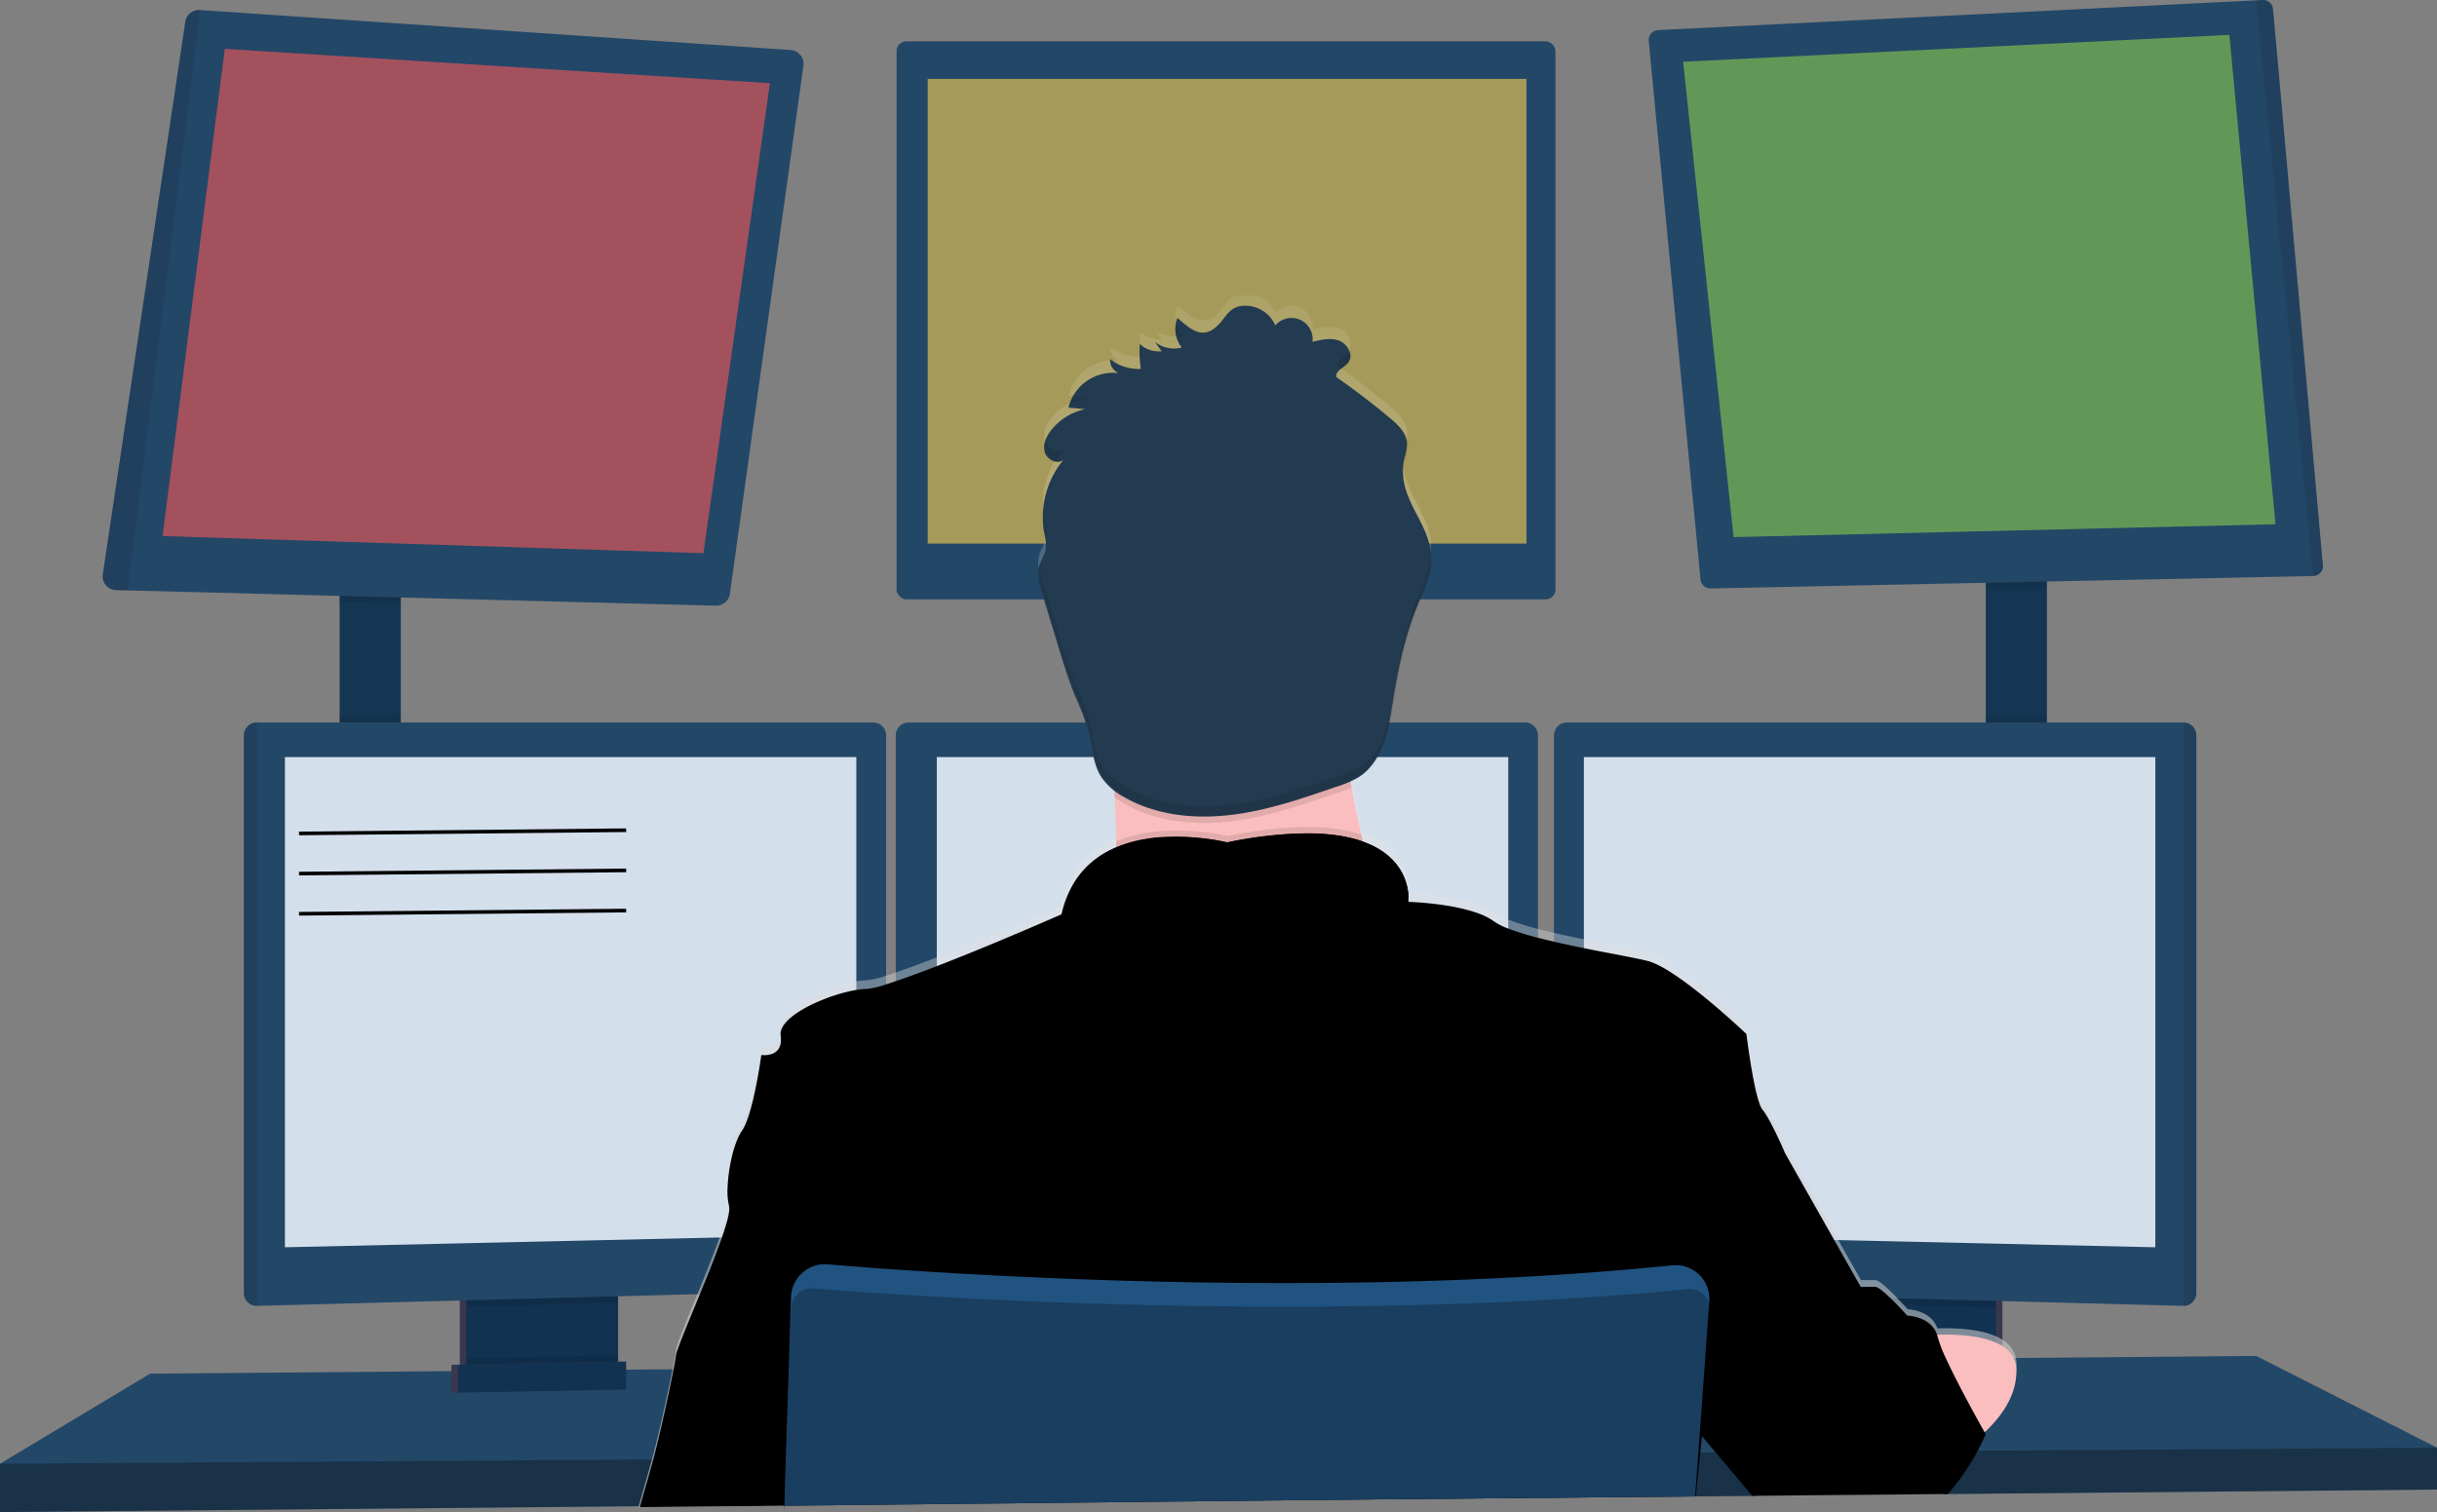 <svg xmlns="http://www.w3.org/2000/svg" xmlns:xlink="http://www.w3.org/1999/xlink" width="1338.598" height="830.504" viewBox="0 0 1338.598 830.504">
  <rect x="0" y="0" width="1338.598" height="830.504" fill="#808080" stroke="none"/>
  <defs>
    <linearGradient id="linear-gradient" x1="0.5" y1="1" x2="0.5" y2="-0.001" gradientUnits="objectBoundingBox">
      <stop offset="0" stop-color="#c7c7c7"/>
      <stop offset="1" stop-color="#fffcfc" stop-opacity="0.122"/>
      <stop offset="1" stop-color="#c7c7c7" stop-opacity="0.102"/>
    </linearGradient>
  </defs>
  <g id="Group_16" data-name="Group 16" transform="translate(-226.594 -198.578)">
    <rect id="Rectangle_55" data-name="Rectangle 55" width="33.598" height="101.96" transform="translate(413.149 520.132)" fill="#153653"/>
    <rect id="Rectangle_56" data-name="Rectangle 56" width="33.598" height="107.866" transform="translate(1317.33 514.827)" fill="#153653"/>
    <path id="Path_238" data-name="Path 238" d="M1444.7,555.546v22.988l-268.639,2.476-2.865.053-102.1.937-2.44.035-31.033.265h-.92l-189.172,1.751L537,586.934h-.265l-78.954.743-.849.018L106.1,590.912V564.388l82.491-49.512L354.1,513.5l3.537-.018,1.167-.018,3.537-.053,79.467-.654,3.554-.018,1.132-.018,3.537-.018,25.481-.212.672-.018,62.863-.53h.513l490.525-4.138,12.007-.088h1.2l9.16-.088,66.576-.548,3.537-.053,3.271-.035h1.7l20.707-.159,4.1-.053,5.5-.035,17.241-.159,27.355-.23,3.536-.035,6.154-.035h1.149l132.109-1.132Z" transform="translate(120.494 438.17)" fill="#234767"/>
    <path id="Path_240" data-name="Path 240" d="M411.68,656.57v43.305a10.84,10.84,0,0,1-6.189,9.8,10.609,10.609,0,0,1-4.421,1.061l-61.713,1.308a10.61,10.61,0,0,1-4.774-1.008,10.822,10.822,0,0,1-6.313-9.849V656.57Z" transform="translate(150.889 248.75)" fill="#3f3d56"/>
    <path id="Path_241" data-name="Path 241" d="M411.68,656.57v43.305a10.84,10.84,0,0,1-6.189,9.8,10.609,10.609,0,0,1-4.421,1.061l-61.713,1.308a10.61,10.61,0,0,1-4.774-1.008,10.822,10.822,0,0,1-6.313-9.849V656.57Z" transform="translate(150.889 248.75)" opacity="0.1"/>
    <path id="Path_242" data-name="Path 242" d="M413.68,656.57v43.305a10.84,10.84,0,0,1-6.189,9.8,10.608,10.608,0,0,1-4.421,1.061l-61.714,1.308a10.611,10.611,0,0,1-4.774-1.008,10.822,10.822,0,0,1-6.313-9.849V656.57Z" transform="translate(152.426 248.75)" fill="#113250"/>
    <rect id="Rectangle_57" data-name="Rectangle 57" width="83.41" height="55.701" transform="translate(1243.062 905.32)" fill="#3f3d56"/>
    <rect id="Rectangle_58" data-name="Rectangle 58" width="83.41" height="55.701" transform="translate(1243.062 905.32)" opacity="0.1"/>
    <rect id="Rectangle_59" data-name="Rectangle 59" width="83.41" height="55.701" transform="translate(1239.525 905.32)" fill="#113250"/>
    <path id="Path_243" data-name="Path 243" d="M245.2,265.82v10.132l-33.6-.866V265.82Z" transform="translate(201.549 254.295)" opacity="0.1"/>
    <path id="Path_244" data-name="Path 244" d="M602.233,290.609l-40.37,290a7.6,7.6,0,0,1-7.727,6.56l-323.244-8.382-6.136-.159a7.6,7.6,0,0,1-7.356-8.612l45.321-303.581a7.6,7.6,0,0,1,8.028-6.419L595.16,281.98a7.586,7.586,0,0,1,7.073,8.629Z" transform="translate(65.656 -55.932)" fill="#234767"/>
    <path id="Path_245" data-name="Path 245" d="M190.781,99.16,156.6,366.756l297.073,9.425L490.206,118.01Z" transform="translate(159.293 126.251)" fill="#fa5959" opacity="0.6"/>
    <rect id="Rectangle_60" data-name="Rectangle 60" width="361.917" height="306.498" rx="5.33" transform="translate(719.064 221.273)" fill="#234767"/>
    <rect id="Rectangle_61" data-name="Rectangle 61" width="328.903" height="255.218" transform="translate(736.145 241.909)" fill="#fed253" opacity="0.6"/>
    <path id="Path_246" data-name="Path 246" d="M756.528,262.82v6.7l-33.6.69V262.82Z" transform="translate(594.4 251.99)" opacity="0.1"/>
    <path id="Path_247" data-name="Path 247" d="M1067.907,567.469a5.446,5.446,0,0,1-5.3,5.8l-331.025,6.843a5.446,5.446,0,0,1-5.535-4.934l-28.452-295.8a5.446,5.446,0,0,1,5.163-5.959l328.514-16.339,3.537-.177a5.429,5.429,0,0,1,5.694,4.951Z" transform="translate(434.617 -58.317)" fill="#234767"/>
    <path id="Path_248" data-name="Path 248" d="M628.93,109.568,928.956,94.82,954.3,363.6l-297.657,7.073Z" transform="translate(522.181 122.917)" fill="#8ccf4d" opacity="0.6"/>
    <path id="Path_249" data-name="Path 249" d="M922.919,567.469a5.446,5.446,0,0,1-5.3,5.8L886.28,257.08l3.537-.177a5.429,5.429,0,0,1,5.694,4.951Z" transform="translate(579.605 -58.317)" opacity="0.1"/>
    <path id="Path_250" data-name="Path 250" d="M270.8,260.009,230.891,578.8l-6.136-.159a7.6,7.6,0,0,1-7.356-8.612l45.321-303.581A7.6,7.6,0,0,1,270.8,260.009Z" transform="translate(65.656 -55.942)" opacity="0.1"/>
    <rect id="Rectangle_62" data-name="Rectangle 62" width="33.598" height="30.202" transform="translate(413.149 591.89)" opacity="0.1"/>
    <path id="Path_251" data-name="Path 251" d="M334.34,483.65v8.788l-83.41,2.228V483.65Z" transform="translate(231.766 421.652)" opacity="0.1"/>
    <path id="Path_252" data-name="Path 252" d="M613.964,488.3V785.732a7.073,7.073,0,0,1-6.808,6.985l-338.893,9.018h-.088a7.073,7.073,0,0,1-6.985-6.985V488.3a7.073,7.073,0,0,1,6.985-6.985h338.8A7.073,7.073,0,0,1,613.964,488.3Z" transform="translate(99.352 114.106)" fill="#234767"/>
    <path id="Path_253" data-name="Path 253" d="M268.263,481.32V801.735h-.088a7.073,7.073,0,0,1-6.985-6.985V488.3a7.073,7.073,0,0,1,6.985-6.985Z" transform="translate(99.352 114.106)" opacity="0.1"/>
    <path id="Path_254" data-name="Path 254" d="M194.6,319.15H508.472V581.3L194.6,588.373Z" transform="translate(188.488 295.268)" fill="#d4dfec"/>
    <rect id="Rectangle_63" data-name="Rectangle 63" width="33.598" height="30.804" transform="translate(1317.33 591.89)" opacity="0.1"/>
    <path id="Path_255" data-name="Path 255" d="M762.34,483.65v11.335l-83.41-2.228V483.65Z" transform="translate(560.595 421.652)" opacity="0.1"/>
    <path id="Path_256" data-name="Path 256" d="M1021,488.3V794.75a7.073,7.073,0,0,1-7.073,6.985h0l-338.964-9.018a7.073,7.073,0,0,1-6.808-6.985V488.3a7.073,7.073,0,0,1,6.985-6.985H1013.94A7.073,7.073,0,0,1,1021,488.3Z" transform="translate(412.017 114.106)" fill="#234767"/>
    <path id="Path_257" data-name="Path 257" d="M870.763,488.3V794.75a7.073,7.073,0,0,1-7.073,6.985h0V481.32h0a7.073,7.073,0,0,1,7.073,6.985Z" transform="translate(562.249 114.106)" opacity="0.1"/>
    <path id="Path_258" data-name="Path 258" d="M911.972,319.15H598.1V581.3l313.872,7.073Z" transform="translate(498.494 295.268)" fill="#d4dfec"/>
    <path id="Path_259" data-name="Path 259" d="M816.464,488.3V785.732a7.073,7.073,0,0,1-6.808,6.985l-338.893,9.018h0a7.073,7.073,0,0,1-7.073-6.985V488.3a7.073,7.073,0,0,1,6.985-6.985h338.8A7.073,7.073,0,0,1,816.464,488.3Z" transform="translate(254.932 114.106)" fill="#234767"/>
    <path id="Path_260" data-name="Path 260" d="M397.1,319.15H710.972V581.3L397.1,588.373Z" transform="translate(344.067 295.268)" fill="#d4dfec"/>
    <path id="Path_261" data-name="Path 261" d="M1444.7,533.65v22.988l-268.639,2.476-2.865.053-102.1.937-2.44.035-31.033.265h-.92l-189.172,1.751L537,565.037h-.265l-78.954.743-.849.018L106.1,569.016V542.491l358.1-2.352h.849l72.482-.5h.336l500.568-3.307h.513l.3-.018h.831l8.47-.053h2.582l131.72-.884,7.78-.035,1.733-.018Z" transform="translate(120.494 460.067)" opacity="0.3"/>
    <circle id="Ellipse_22" data-name="Ellipse 22" cx="90.766" cy="90.766" r="90.766" transform="translate(809.83 440.559)" fill="#fbbebe"/>
    <path id="Path_262" data-name="Path 262" d="M383.74,1014.818a2.195,2.195,0,0,1,.177-.619c1.768-6.348,4.916-17.082,7.268-25.658.3-1.061.584-2.1.849-3.094,2.6-9.672,7.657-32.324,10.468-46.453.99-4.969,1.768-8.841,1.927-10.786.354-2.988,5.676-15.773,11.706-30.468,4.226-10.327,8.841-21.609,12.219-31.122a108.526,108.526,0,0,0,5.181-17.418,9.016,9.016,0,0,0,0-3.766,25.976,25.976,0,0,1-.849-6.189h0c-.407-10.963,2.865-28.293,7.922-35.56,6.189-8.842,10.61-41.838,10.61-41.838s9.16,1.326,10.61-6.242a10.879,10.879,0,0,0,.177-2.476,13.112,13.112,0,0,0-.159-1.963c-1.574-11.034,26.029-22.776,41.555-25.3a34.761,34.761,0,0,1,5.3-.5,48.165,48.165,0,0,0,11.052-2.546q2.475-.76,5.3-1.768c6.507-2.193,14.288-5.093,22.546-8.276,31.051-12.042,68.645-28.293,68.645-28.293.265-1.255.566-2.458.9-3.643a49,49,0,0,1,28.912-33.474h0v-3.537c0-6.1-.265-12.378-.53-18.638,0-1.22-.106-2.44-.177-3.66v-2c0-1.238-.124-2.476-.194-3.7l-.318-.248a29.014,29.014,0,0,1-6.9-7.427,27,27,0,0,1-2.511-5.3c-2.21-5.995-2.723-12.679-4.208-19.009l-.318-1.309a148.553,148.553,0,0,0-7.073-18.708c-3.908-9.584-6.914-19.451-9.9-29.442q-2.723-9.071-5.5-18.178l-2.794-9.266c-.53-1.768-1.061-3.537-1.468-5.3h0a23.476,23.476,0,0,1-.46-2.476h0a17.684,17.684,0,0,1,.424-8.152,56.777,56.777,0,0,1,2.334-5.3,13.918,13.918,0,0,0,.884-2.44h0a5.32,5.32,0,0,0,.141-.566,9.989,9.989,0,0,0,.195-1.91,32.648,32.648,0,0,0-.92-6.879.123.123,0,0,1,0-.088,4.509,4.509,0,0,0-.088-.477,45.076,45.076,0,0,1-.636-5.3,50.309,50.309,0,0,1,6.136-27.532l.336-.637a44.585,44.585,0,0,1,3.254-4.916h0a24.84,24.84,0,0,1,1.768-2.157c-2.476,2.37-6.543,1.326-8.841-1.22a6.383,6.383,0,0,1-.972-1.326,6.743,6.743,0,0,1-.407-.8c-.089-.212-.159-.442-.23-.672-1.238-4.332.919-8.948,3.749-12.466a32.693,32.693,0,0,1,10.15-8.311h0a6.819,6.819,0,0,1,.707-.371,30.272,30.272,0,0,1,4.668-1.874h0a26.627,26.627,0,0,1,2.882-.778l-6.56-.6-2.652-.248a25.622,25.622,0,0,1,22.988-19.292h1.91a20.748,20.748,0,0,1,2.776.23,7.851,7.851,0,0,1-4.686-7.657,25.482,25.482,0,0,0,16.25,5.411h.672a53.063,53.063,0,0,1-.6-5.782h0a58.652,58.652,0,0,1,0-7.887,14.925,14.925,0,0,0,11.989,4l-3.678-5.128a16.781,16.781,0,0,0,11.6,3.625l.849-.088a12.383,12.383,0,0,0,2.1-.407h.159c-.336-.424-.637-.866-.937-1.326l-.106-.212a17.106,17.106,0,0,1-1.768-3.7,11.662,11.662,0,0,1-.424-1.538h0a15.472,15.472,0,0,1,.8-9.637c5.711,4.774,11.971,11.3,19.451,6.366s7.727-13.987,19.451-13.068A18.036,18.036,0,0,1,733.7,358.87a11.936,11.936,0,0,1,13.563-3.095,12.113,12.113,0,0,1,6.861,12.184c4.863-1.22,10.1-2.423,14.765-.584s7.674,7.8,5.022,11.777a2.522,2.522,0,0,1-.248.354c-2.175,2.812-6.985,4.35-6.472,7.887l.743.53,2.3,1.662q13.527,9.761,26.348,20.512c4.385,3.678,9.054,8.1,9.354,13.846a15.284,15.284,0,0,1-.424,4.191h0c-.283,1.379-.672,2.759-.973,4.138a34.5,34.5,0,0,0-.6,10.7h0c.124,1.043.283,2.069.478,3.112,2.705,13.669,13.634,24.951,14.712,38.9v.99a31.444,31.444,0,0,1-.124,4.474c-.813,8.488-4.739,16.64-7.922,24.756-.194.5-.389.99-.566,1.485-6.136,15.915-9.672,32.873-12.378,49.8a177.253,177.253,0,0,1-3.537,17.842,47.266,47.266,0,0,1-9,18.443,28.678,28.678,0,0,1-5.941,5.3,33.013,33.013,0,0,1-4.686,2.493v.106c.194,1.079.354,2.157.548,3.236.106.566.195,1.132.3,1.768h0a.243.243,0,0,0,0,.106c1.485,8.364,3.183,16.551,4.969,24.332l.9,3.873c22.28,8.046,24.915,24.526,25.074,30.839a17.04,17.04,0,0,1,0,2.529s33.6.884,46.86,10.61a35.96,35.96,0,0,0,7.975,4.067,146.738,146.738,0,0,0,16.357,5.11c2.847.743,5.818,1.468,8.841,2.175,5.3,1.22,10.928,2.4,16.357,3.537,14.482,2.918,28.116,5.3,35.03,7.073,16.5,4.173,54.234,40.352,54.234,40.352s4.421,36.5,8.841,41.82,12.378,24.031,12.378,24.031l29.248,52.005,12.378,21.874h7.957c1.1,0,3.254,1.556,5.676,3.713,2.1,1.874,4.438,4.208,6.49,6.33l3.4,3.625,2.122,2.352s12.856.318,16.339,10.486c10.468-.3,23.324.389,32.324,4.421a25.008,25.008,0,0,1,3.537,1.91,15.349,15.349,0,0,1,7.3,10.009,14.761,14.761,0,0,1,.318,2.546c0,1.008,0,2.016,0,3.006-.637,13.386-9.354,24.526-17.365,32.024l.566,1.008s-.265.637-.778,1.768c-.142.336-.318.707-.513,1.132h0c-1.043,2.228-2.706,5.57-4.88,9.478a111.958,111.958,0,0,1-16.923,23.288l-.513.531-102.1.937-.3-.354-19.8-23.624-9.849-11.741-.3-.371-.283,2.812-.955,9.372-2.3,22.652-.124,1.132v.3l-.265,2.617.194-2.617h-.513l-189.207,1.768-310.548,3.431v1.485h-.248v-1.485l-79.131.849Z" transform="translate(193.507 11.665)" opacity="0.65" fill="url(#linear-gradient)"/>
    <path id="Path_263" data-name="Path 263" d="M687.578,634.6s-175.945,21.22-159.146,0c6.083-7.674,7.763-30.415,7.427-56.32-.106-7.869-.389-16.021-.8-24.137-1.945-38.9-6.631-76.921-6.631-76.921s153.841-72.5,136.159-15.031c-7.073,23.218-4.757,55.825.619,86.434,1.574,8.93,3.4,17.683,5.3,25.994A609.445,609.445,0,0,0,687.578,634.6Z" transform="translate(303.803 82.393)" fill="#fbbebe"/>
    <path id="Path_264" data-name="Path 264" d="M687.578,577.956s-175.945,21.22-159.146,0c6.083-7.674,7.763-30.415,7.427-56.32,26.825-11.459,60.953-2.918,60.953-2.918,35.932-7.162,58.972-5.765,73.7-.743a609.445,609.445,0,0,0,17.064,59.981Z" transform="translate(303.803 139.041)" opacity="0.1"/>
    <path id="Path_265" data-name="Path 265" d="M463.584,886.551v-1.485l310.548-3.377,189.207-1.768h.531l-.194,2.617.265-2.617h.336v-.3l2.422-23.784.92-9,.283-2.812.248-2.352,10.928-36.444L990,768.836l9.2-30.645,14.04-46.824s-7.957-18.567-12.378-23.872-8.841-41.555-8.841-41.555-37.735-35.949-54.234-40.087c-6.914-1.768-20.565-4.12-35.065-7.073-5.429-1.1-11-2.263-16.357-3.537-3.024-.69-5.995-1.415-8.841-2.14a155.429,155.429,0,0,1-16.357-5.057A36.6,36.6,0,0,1,853.21,564c-13-9.531-45.569-10.61-46.824-10.61h0a.75.75,0,0,1,0-.124V553.1a18.115,18.115,0,0,0,0-2.228,14.2,14.2,0,0,0-.159-2.476,2.233,2.233,0,0,0-.124-.884c-.088-.636-.195-1.308-.354-2.016a8.791,8.791,0,0,0-.212-.937,30.433,30.433,0,0,0-2.21-6.171c-.124-.283-.283-.584-.424-.867a32.258,32.258,0,0,0-3.006-4.651c-.23-.3-.477-.619-.743-.92a34.624,34.624,0,0,0-4.81-4.668c-.477-.371-.973-.76-1.485-1.114a8.257,8.257,0,0,0-.9-.636l-1.574-1.026-1.468-.849c-1.291-.707-2.652-1.4-4.138-2.051-.46-.212-.955-.407-1.45-.6s-1.273-.5-1.927-.743h-.106l-1.326-.53c-1.008-.336-2.034-.637-3.112-.937l-1.645-.424-1.768-.407-1.768-.371c-1.768-.354-3.66-.672-5.641-.92l-2.016-.248-2.069-.212-2.14-.177-3.041-.177-3.537-.124a220.521,220.521,0,0,0-46.42,4.938,127.791,127.791,0,0,0-32.269-2.975H673l-1.768.106H670.1l-2.281.212a16.957,16.957,0,0,0-2.3.265c-.76.106-1.556.195-2.316.318l-1.167.194c-1.149.194-2.316.407-3.537.654q-.584.106-1.167.265c-1.538.336-3.077.743-4.6,1.2-.76.212-1.521.46-2.281.725-.389.106-.76.248-1.132.389l-1.132.407-1.114.442-1.326.531c-.672.283-1.326.584-1.98.9-.371.159-.743.336-1.1.53s-.725.354-1.061.548a49.071,49.071,0,0,0-10.981,7.745l-.9.866-.884.9c-.3.3-.584.619-.866.937a42.119,42.119,0,0,0-3.218,3.979c-.283.371-.548.743-.813,1.132a47.2,47.2,0,0,0-3.041,5.163c-.23.424-.442.866-.654,1.291a57.828,57.828,0,0,0-3.537,9.283q-.5,1.768-.9,3.537s-37.435,16.516-68.486,28.47c-8.258,3.183-16.038,6.065-22.546,8.24-1.892.637-3.66,1.22-5.3,1.768a47.219,47.219,0,0,1-11.052,2.546,34.77,34.77,0,0,0-5.3.5c-14.27,2.317-38.726,12.378-41.4,22.475a6.525,6.525,0,0,0-.177,2.476s0,.124,0,.194c1.768,12.378-10.61,10.61-10.61,10.61s-4.421,32.713-10.61,41.555c-4.474,6.366-7.533,20.565-7.922,31.281h0a34.675,34.675,0,0,0,.778,9.956v.248c.707,2.37-.99,8.841-3.873,17.135-3.13,9.107-7.692,20.424-12.077,31.1-6.613,16.127-12.838,30.768-13.227,33.986-.159,1.432-.619,4-1.255,7.3-2.582,13.474-8.311,39.132-11.14,49.512-2.1,7.745-5.163,18.355-7.268,25.64a2.484,2.484,0,0,1-.177.619l79.273-.778v1.485h.141Z" transform="translate(193.837 140.551)"/>
    <path id="Path_266" data-name="Path 266" d="M445.44,607.57s100.793,52.165,137.043,45.976Z" transform="translate(240.91 211.103)" opacity="0.1"/>
    <path id="Path_267" data-name="Path 267" d="M561.44,595.57s98.14,31.829,130.854,36.25S561.44,595.57,561.44,595.57Z" transform="translate(330.032 201.884)" opacity="0.1"/>
    <path id="Path_268" data-name="Path 268" d="M705.361,552.922c-51.281,9.443-147.829,7.409-189.561,5.977,15.3-54.817,89.882-36.179,89.882-36.179C698,504.293,705.078,542.524,705.361,552.922Z" transform="translate(294.967 142.113)" opacity="0.1"/>
    <path id="Path_269" data-name="Path 269" d="M705.361,550.922c-51.281,9.443-147.829,7.409-189.561,5.977,15.3-54.817,89.882-36.179,89.882-36.179C698,502.293,705.078,540.524,705.361,550.922Z" transform="translate(294.967 140.576)"/>
    <path id="Path_270" data-name="Path 270" d="M776.94,673s60.4-9.284,61.59,17.241-30.8,45.056-30.8,45.056Z" transform="translate(495.599 260.166)" fill="#fbbebe"/>
    <path id="Path_271" data-name="Path 271" d="M664.763,548.629a83.153,83.153,0,0,1-7.957,3.077c-19.062,6.578-38.284,13.209-58.354,15.614s-41.13.283-58.637-9.726a50.857,50.857,0,0,1-5.3-3.448c-1.945-38.9-6.631-76.921-6.631-76.921s153.841-72.5,136.159-15.031C657,485.413,659.388,518.02,664.763,548.629Z" transform="translate(304.248 82.393)" opacity="0.1"/>
    <path id="Path_272" data-name="Path 272" d="M586.784,374.818a16.746,16.746,0,0,1-14.712-3.094l3.678,5.11a14.978,14.978,0,0,1-11.989-3.979,60.269,60.269,0,0,0,.566,13.7,25.675,25.675,0,0,1-16.9-5.3,7.816,7.816,0,0,0,4.668,7.621,25.357,25.357,0,0,0-27.585,18.938l9.23.849a32.66,32.66,0,0,0-18.461,11.264c-2.829,3.537-4.986,8.063-3.749,12.378s7.215,7.073,10.468,4a49.406,49.406,0,0,0-10.787,40.3,25.586,25.586,0,0,1,.813,9.3c-.584,2.918-2.423,5.446-3.342,8.293-1.768,5.163-.088,10.769,1.485,15.915l8.293,27.267c3.006,9.849,5.995,19.716,9.92,29.248a145.146,145.146,0,0,1,7.073,18.585c2.228,8.558,2.316,17.93,7.073,25.41a35.244,35.244,0,0,0,12.7,11.193c17.488,10.009,38.62,12.13,58.636,9.726s39.221-9.036,58.265-15.614a54.817,54.817,0,0,0,12.1-5.305c13.174-8.629,16.109-26.277,18.567-41.82,2.741-17.329,6.4-34.623,12.891-50.927,3.855-9.708,8.841-19.557,7.993-29.955-1.079-13.81-12.007-25-14.712-38.584a33.6,33.6,0,0,1,.124-13.74,31.227,31.227,0,0,0,1.4-8.311c-.3-5.694-4.969-10.079-9.354-13.74q-14.27-11.918-29.46-22.528c-.513-3.537,4.3-5.057,6.472-7.851,3.077-3.943-.106-10.2-4.774-12.042s-9.9-.637-14.765.583a11.653,11.653,0,0,0-20.424-9.036,18.037,18.037,0,0,0-14.889-10.751c-11.724-.919-11.954,8.046-19.451,12.979s-13.687-1.574-19.451-6.313A16.41,16.41,0,0,0,586.784,374.818Z" transform="translate(288.915 14.638)" fill="#233b50"/>
    <path id="Path_273" data-name="Path 273" d="M877.048,775.108s-1.574,3.749-4.474,9.177a122.008,122.008,0,0,1-15.915,23.288l-.478.513h-2.865l-102.1.937h-2.44l-.3-.354-19.8-23.5-7.462-8.859-.3-.371-.637-.743-.354-.424-.46-.548L704.94,757l5.3-22.1,9.036-37.24.23-.9,1.768-7.073,1.255-5.3,4.208-17.294,14.429-59.5,25.64,13.262,27.037,47.744,14.518,25.64h7.957c1.5,0,4.951,2.9,8.417,6.242,1.238,1.185,2.476,2.44,3.537,3.537,3.148,3.254,5.641,6.047,5.641,6.047s12.891.283,16.357,10.433a12.358,12.358,0,0,1,.442,1.5,71.272,71.272,0,0,0,4.474,11.6c2.281,4.969,5.146,10.61,8.046,16.251,5.393,10.344,10.875,20.194,12.891,23.766l.248.442Z" transform="translate(440.282 211.111)"/>
    <path id="Path_274" data-name="Path 274" d="M937.177,666.111,937,668.64v.177l-.3,4.067-2.352,32.731L931.5,745.048l-.813,11.1-1.768,23.766v.3l-189.207,1.768-310.495,3.36v1.485h-.248v-1.981l.8-25.393,1.521-49.618,1.308-42.068.124-4.191A18.62,18.62,0,0,1,452.913,645.6c8.346.707,19.186,1.574,32.148,2.493l5.3.389c74.852,5.2,213.185,11.918,352.774,3.537,2.935-.159,5.888-.336,8.841-.548,21.644-1.362,43.27-3.112,64.684-5.3a18.62,18.62,0,0,1,20.512,19.858Z" transform="translate(228.256 240.269)" opacity="0.1"/>
    <path id="Path_275" data-name="Path 275" d="M429.08,783.736v-1.485l310.548-3.377,189.207-1.768h.531v-.3l1.768-23.766.76-10.61,2.9-39.981,2.281-31.652v-.778a18.78,18.78,0,0,0-.195-4.368.526.526,0,0,0,0-.177,18.374,18.374,0,0,0-3.537-8.2,18.638,18.638,0,0,0-16.657-7.073c-21.414,2.193-43.04,3.943-64.684,5.305-2.953.212-5.906.389-8.841.548-139.589,8.293-277.923,1.574-352.774-3.536l-5.3-.389c-12.962-.92-23.8-1.768-32.148-2.493a18.638,18.638,0,0,0-19.876,15.084,19.459,19.459,0,0,0-.318,2.9l-1.2,39.185-1.645,49.636-.778,25.393v1.981Z" transform="translate(228.341 243.366)" fill="#215380"/>
    <path id="Path_276" data-name="Path 276" d="M937.6,669.636l-2.175,27.108-3.236,40.406-.813,10.115-1.768,22.652-.106,1.132v.3h0l-.265,2.617.195-2.617h-.513l-189.207,1.768-310.6,3.36v-.5l.866-25.393,1.768-49.618,1.132-32.979a11.247,11.247,0,0,1,5.411-9.284,11.052,11.052,0,0,1,6.684-1.591c3.713.3,8.276.654,13.6,1.043,8.647.636,19.31,1.379,31.723,2.157,22.988,1.45,51.829,3.006,84.878,4.279,91.951,3.537,216.085,4.721,334-5.605,5.3-.46,10.787-.973,16.145-1.485a11.069,11.069,0,0,1,6.154,1.167,9.13,9.13,0,0,1,1.521.955,10.857,10.857,0,0,1,3.537,4.35,6.3,6.3,0,0,1,.442,1.079A11.1,11.1,0,0,1,937.6,669.636Z" transform="translate(228.364 249.141)" opacity="0.25"/>
    <path id="Path_277" data-name="Path 277" d="M413.68,677.87v5.641a10.84,10.84,0,0,1-6.189,9.8l-70.909,1.362a10.822,10.822,0,0,1-6.313-9.849v-5.3Z" transform="translate(152.426 265.114)" opacity="0.1"/>
    <path id="Path_278" data-name="Path 278" d="M338.743,522.231,246.35,524V508.668l92.393-1.768Z" transform="translate(228.247 439.515)" fill="#3f3d56"/>
    <path id="Path_279" data-name="Path 279" d="M338.743,522.231,246.35,524V508.668l92.393-1.768Z" transform="translate(228.247 439.515)" opacity="0.1"/>
    <path id="Path_280" data-name="Path 280" d="M340.743,522.231,248.35,524V508.668l92.393-1.768Z" transform="translate(229.784 439.515)" fill="#113250"/>
    <g id="Group_15" data-name="Group 15" transform="translate(797.548 375.981)" opacity="0.1">
      <path id="Path_281" data-name="Path 281" d="M554.469,364.894a17.242,17.242,0,0,1-3.342-7.674,16.781,16.781,0,0,0,.743,8.134A15.911,15.911,0,0,0,554.469,364.894Z" transform="translate(-475.594 -357.22)"/>
      <path id="Path_282" data-name="Path 282" d="M540.514,371.043a62.151,62.151,0,0,1-.654-6.543c0,2.175,0,4.368,0,6.56Z" transform="translate(-484.096 -351.627)"/>
      <path id="Path_283" data-name="Path 283" d="M621.783,408.024a32.418,32.418,0,0,1,.636-4.686,31.83,31.83,0,0,0,1.415-8.293,10.9,10.9,0,0,0-.283-1.874c-.3,1.627-.778,3.254-1.132,4.863a33.842,33.842,0,0,0-.636,9.991Z" transform="translate(-421.249 -329.6)"/>
      <path id="Path_284" data-name="Path 284" d="M600.946,374.565l1.927,1.4a34.841,34.841,0,0,0,4.545-3.926,6.49,6.49,0,0,0,.672-6.437,5.3,5.3,0,0,1-.672,1.132C605.243,369.526,600.434,371.064,600.946,374.565Z" transform="translate(-437.193 -350.782)"/>
      <path id="Path_285" data-name="Path 285" d="M519.428,380.29a21.784,21.784,0,0,0-1.538,4.032,32.113,32.113,0,0,1,8.841-3.342Z" transform="translate(-500.975 -339.495)"/>
      <path id="Path_286" data-name="Path 286" d="M534,370.355a26.236,26.236,0,0,1-3.324-2.175,7.513,7.513,0,0,0,.159,2.087,20.978,20.978,0,0,1,3.165.088Z" transform="translate(-491.163 -348.799)"/>
      <path id="Path_287" data-name="Path 287" d="M724.048,428.33c-.725,8.576-4.721,16.834-7.957,24.968-6.49,16.3-10.15,33.6-12.891,50.945-2.458,15.543-5.3,33.191-18.567,41.8a53.048,53.048,0,0,1-12.077,5.3c-19.062,6.6-38.284,13.209-58.354,15.614s-41.131.3-58.637-9.708a35.367,35.367,0,0,1-12.7-11.193c-4.721-7.48-4.81-16.852-7.073-25.41a145.387,145.387,0,0,0-7.073-18.6c-3.908-9.513-6.914-19.451-9.9-29.23q-4.155-13.633-8.293-27.285a50.946,50.946,0,0,1-2.016-8.4c-.69,4.527.654,9.266,2.016,13.7q4.138,13.669,8.293,27.285c2.988,9.849,5.995,19.716,9.9,29.23a145.376,145.376,0,0,1,7.073,18.6c2.228,8.558,2.316,17.93,7.073,25.41a35.366,35.366,0,0,0,12.7,11.193c17.506,10.008,38.62,12.113,58.637,9.708s39.221-9.018,58.354-15.614a53.045,53.045,0,0,0,12.078-5.3c13.174-8.612,16.109-26.259,18.567-41.8,2.741-17.347,6.4-34.641,12.891-50.945,3.855-9.69,8.842-19.54,7.993-29.955C724.084,428.542,724.048,428.436,724.048,428.33Z" transform="translate(-508.324 -302.587)"/>
      <path id="Path_288" data-name="Path 288" d="M511.314,431.129v-.195a24.755,24.755,0,0,0-.813-9.283,47.016,47.016,0,0,1-.69-5.871,48.367,48.367,0,0,0,.69,11.176C510.784,428.335,511.1,429.732,511.314,431.129Z" transform="translate(-507.237 -312.229)"/>
      <path id="Path_289" data-name="Path 289" d="M516.374,404.541a49.059,49.059,0,0,1,4.615-6.49c-3.236,3.095-9.213.336-10.468-3.961a10.31,10.31,0,0,0,0,5.3,7.763,7.763,0,0,0,5.853,5.146Z" transform="translate(-506.904 -328.893)"/>
    </g>
    <path id="Path_290" data-name="Path 290" d="M764.522,656.57s5.605,20.335,0,38.018S764.522,656.57,764.522,656.57Z" transform="translate(484.145 248.75)" opacity="0.1"/>
    <path id="Path_291" data-name="Path 291" d="M779,668.3s2.352,25.817-2.953,30.4S779,668.3,779,668.3Z" transform="translate(493.544 257.762)" opacity="0.1"/>
    <line id="Line_1" data-name="Line 1" y1="1.768" x2="179.676" transform="translate(390.851 654.576)" fill="none" stroke="#000" stroke-miterlimit="10" stroke-width="2"/>
    <line id="Line_2" data-name="Line 2" y1="1.751" x2="179.676" transform="translate(390.851 676.644)" fill="none" stroke="#000" stroke-miterlimit="10" stroke-width="2"/>
    <line id="Line_3" data-name="Line 3" y1="1.768" x2="179.676" transform="translate(390.851 698.695)" fill="none" stroke="#000" stroke-miterlimit="10" stroke-width="2"/>
  </g>
</svg>
